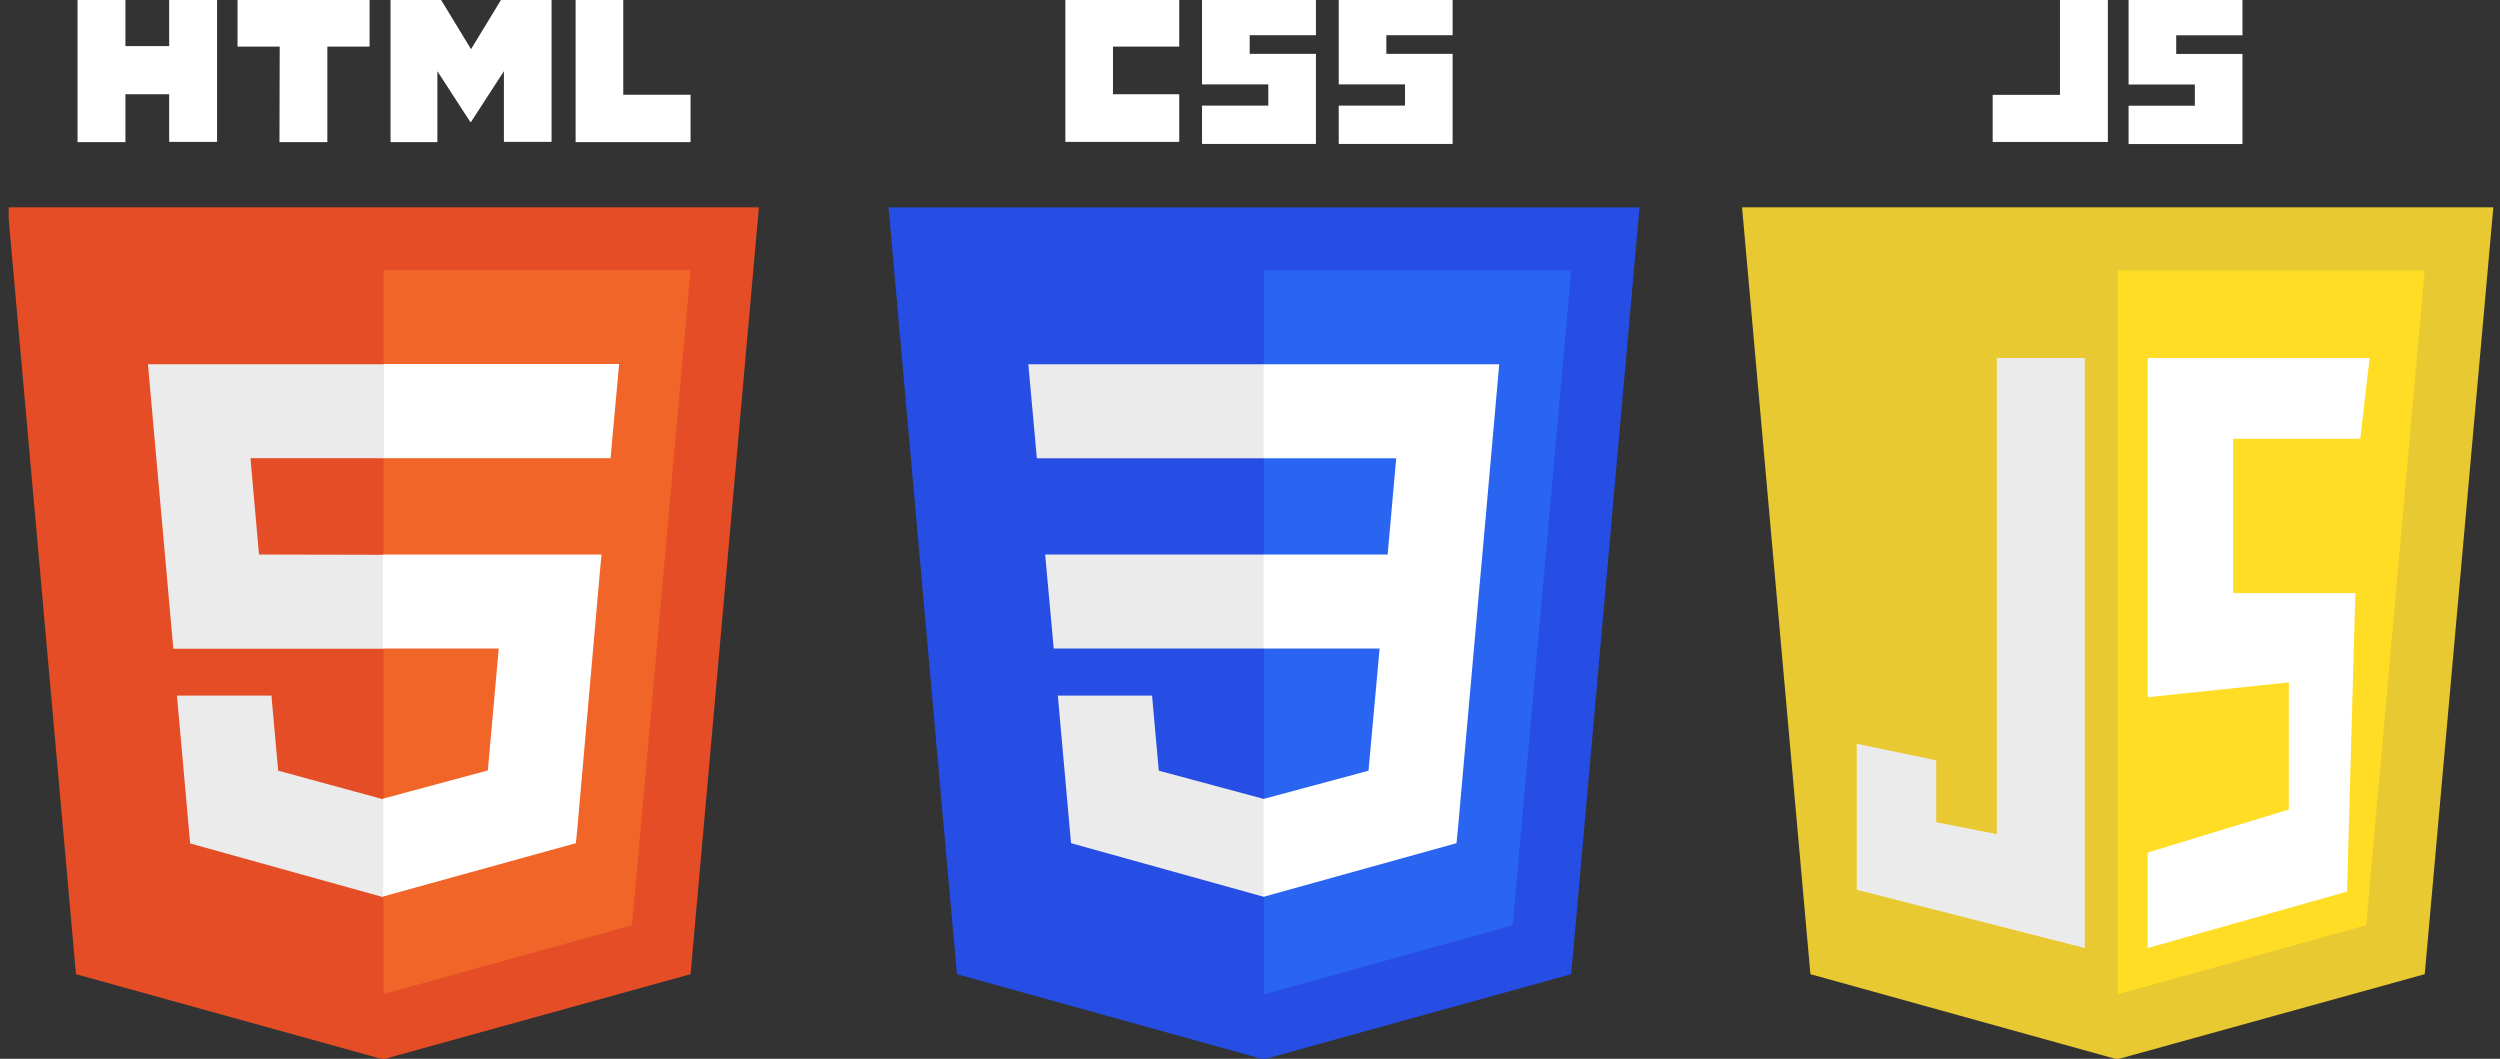 <svg width="85" height="36" viewBox="0 0 85 36" fill="none" xmlns="http://www.w3.org/2000/svg">
<rect x="0" y="0" width="85" height="36" fill="#333333" stroke="none"/>
<g clip-path="url(#clip0_2955_35914)">
<path d="M55.744 7.051L53.421 33.122L42.964 36.018L32.534 33.122L30.21 7.051H55.744Z" fill="#264DE4"/>
<path d="M51.431 31.458L53.421 9.189H42.981V33.808L51.431 31.458Z" fill="#2965F1"/>
<path d="M35.535 18.854L35.826 22.049H42.982V18.854H35.535Z" fill="#EBEBEB"/>
<path d="M42.981 12.384H42.964H34.963L35.253 15.58H42.981V12.384Z" fill="#EBEBEB"/>
<path d="M42.981 30.49V27.163H42.964L39.399 26.203L39.17 23.651H37.445H35.966L36.415 28.668L42.964 30.49H42.981Z" fill="#EBEBEB"/>
<path d="M36.222 -0.035H40.094V1.584H37.841V3.204H40.094V4.824H36.222V-0.035Z" fill="white"/>
<path d="M40.869 -0.035H44.742V1.197H42.489V1.831H44.742V4.894H40.869V3.591H43.122V2.869H40.869V-0.035Z" fill="white"/>
<path d="M45.517 -0.035H49.389V1.197H47.136V1.831H49.389V4.894H45.517V3.591H47.77V2.869H45.517V-0.035Z" fill="white"/>
<path d="M46.907 22.049L46.529 26.204L42.964 27.163V30.49L49.521 28.668L49.574 28.131L50.322 19.717L50.401 18.854L50.974 12.384H42.964V15.58H47.471L47.18 18.854H42.964V22.049H46.907Z" fill="white"/>
<path d="M0.26 7.05H25.803L23.479 33.122L13.023 36.017L2.583 33.122L0.26 7.05Z" fill="#E44D26"/>
<path d="M21.49 31.458L23.479 9.18H13.04V33.8L21.49 31.458Z" fill="#F16529"/>
<path d="M8.806 18.854L8.516 15.579H13.049V12.384H5.03L5.893 22.058H13.049V18.863L8.806 18.854ZM6.016 23.651L6.465 28.677L13.014 30.499H13.031V27.172H13.014L9.458 26.203L9.229 23.651H7.512H6.016Z" fill="#EBEBEB"/>
<path d="M20.372 19.716L20.451 18.854H13.023V22.049H16.957L16.587 26.195L13.023 27.154V30.481L19.58 28.668L19.633 28.131L20.372 19.716ZM13.031 15.579H20.759L21.05 12.376H13.04V15.562L13.031 15.579Z" fill="white"/>
<path d="M2.636 -0.035H4.265V1.567H5.752V-0.035H7.38V4.824H5.752V3.204H4.265V4.832H2.636V-0.035Z" fill="white"/>
<path d="M9.51 1.584H8.076V-0.035H12.565V1.584H11.13V4.832H9.502L9.51 1.584Z" fill="white"/>
<path d="M13.278 -0.035H14.977L16.015 1.672L17.054 -0.035H18.753V4.824H17.133V2.421L16.015 4.146H15.989L14.871 2.421V4.832H13.278V-0.035Z" fill="white"/>
<path d="M19.562 -0.035H21.191V3.222H23.479V4.832H19.571V-0.035H19.562Z" fill="white"/>
<path d="M84.773 7.05L82.441 33.122L71.984 36.017L61.554 33.122L59.23 7.05H84.773Z" fill="#E9C931"/>
<path d="M80.451 31.458L82.441 9.189H72.001V33.808L80.451 31.458Z" fill="#FEDD24"/>
<path d="M70.884 12.173H67.891V28.36L65.832 27.955V25.851L63.129 25.288V30.252L70.884 32.233V12.173Z" fill="#EBEBEB"/>
<path d="M73.023 12.173H80.566L80.249 14.919H75.928V20.165H80.082L79.8 30.314L73.023 32.233V28.985L77.82 27.524V23.202L73.023 23.704V12.173Z" fill="white"/>
<path d="M71.667 4.827H67.751V3.225H70.039V-0.032H71.667V4.827Z" fill="white"/>
<path d="M72.372 -0.032H76.244V1.2H73.991V1.834H76.244V4.897H72.372V3.594H74.625V2.873H72.372V-0.032Z" fill="white"/>
</g>
<defs>
<clipPath id="clip0_2955_35914">
<rect width="84.499" height="36" fill="white" transform="translate(0.295)"/>
</clipPath>
</defs>
</svg>

